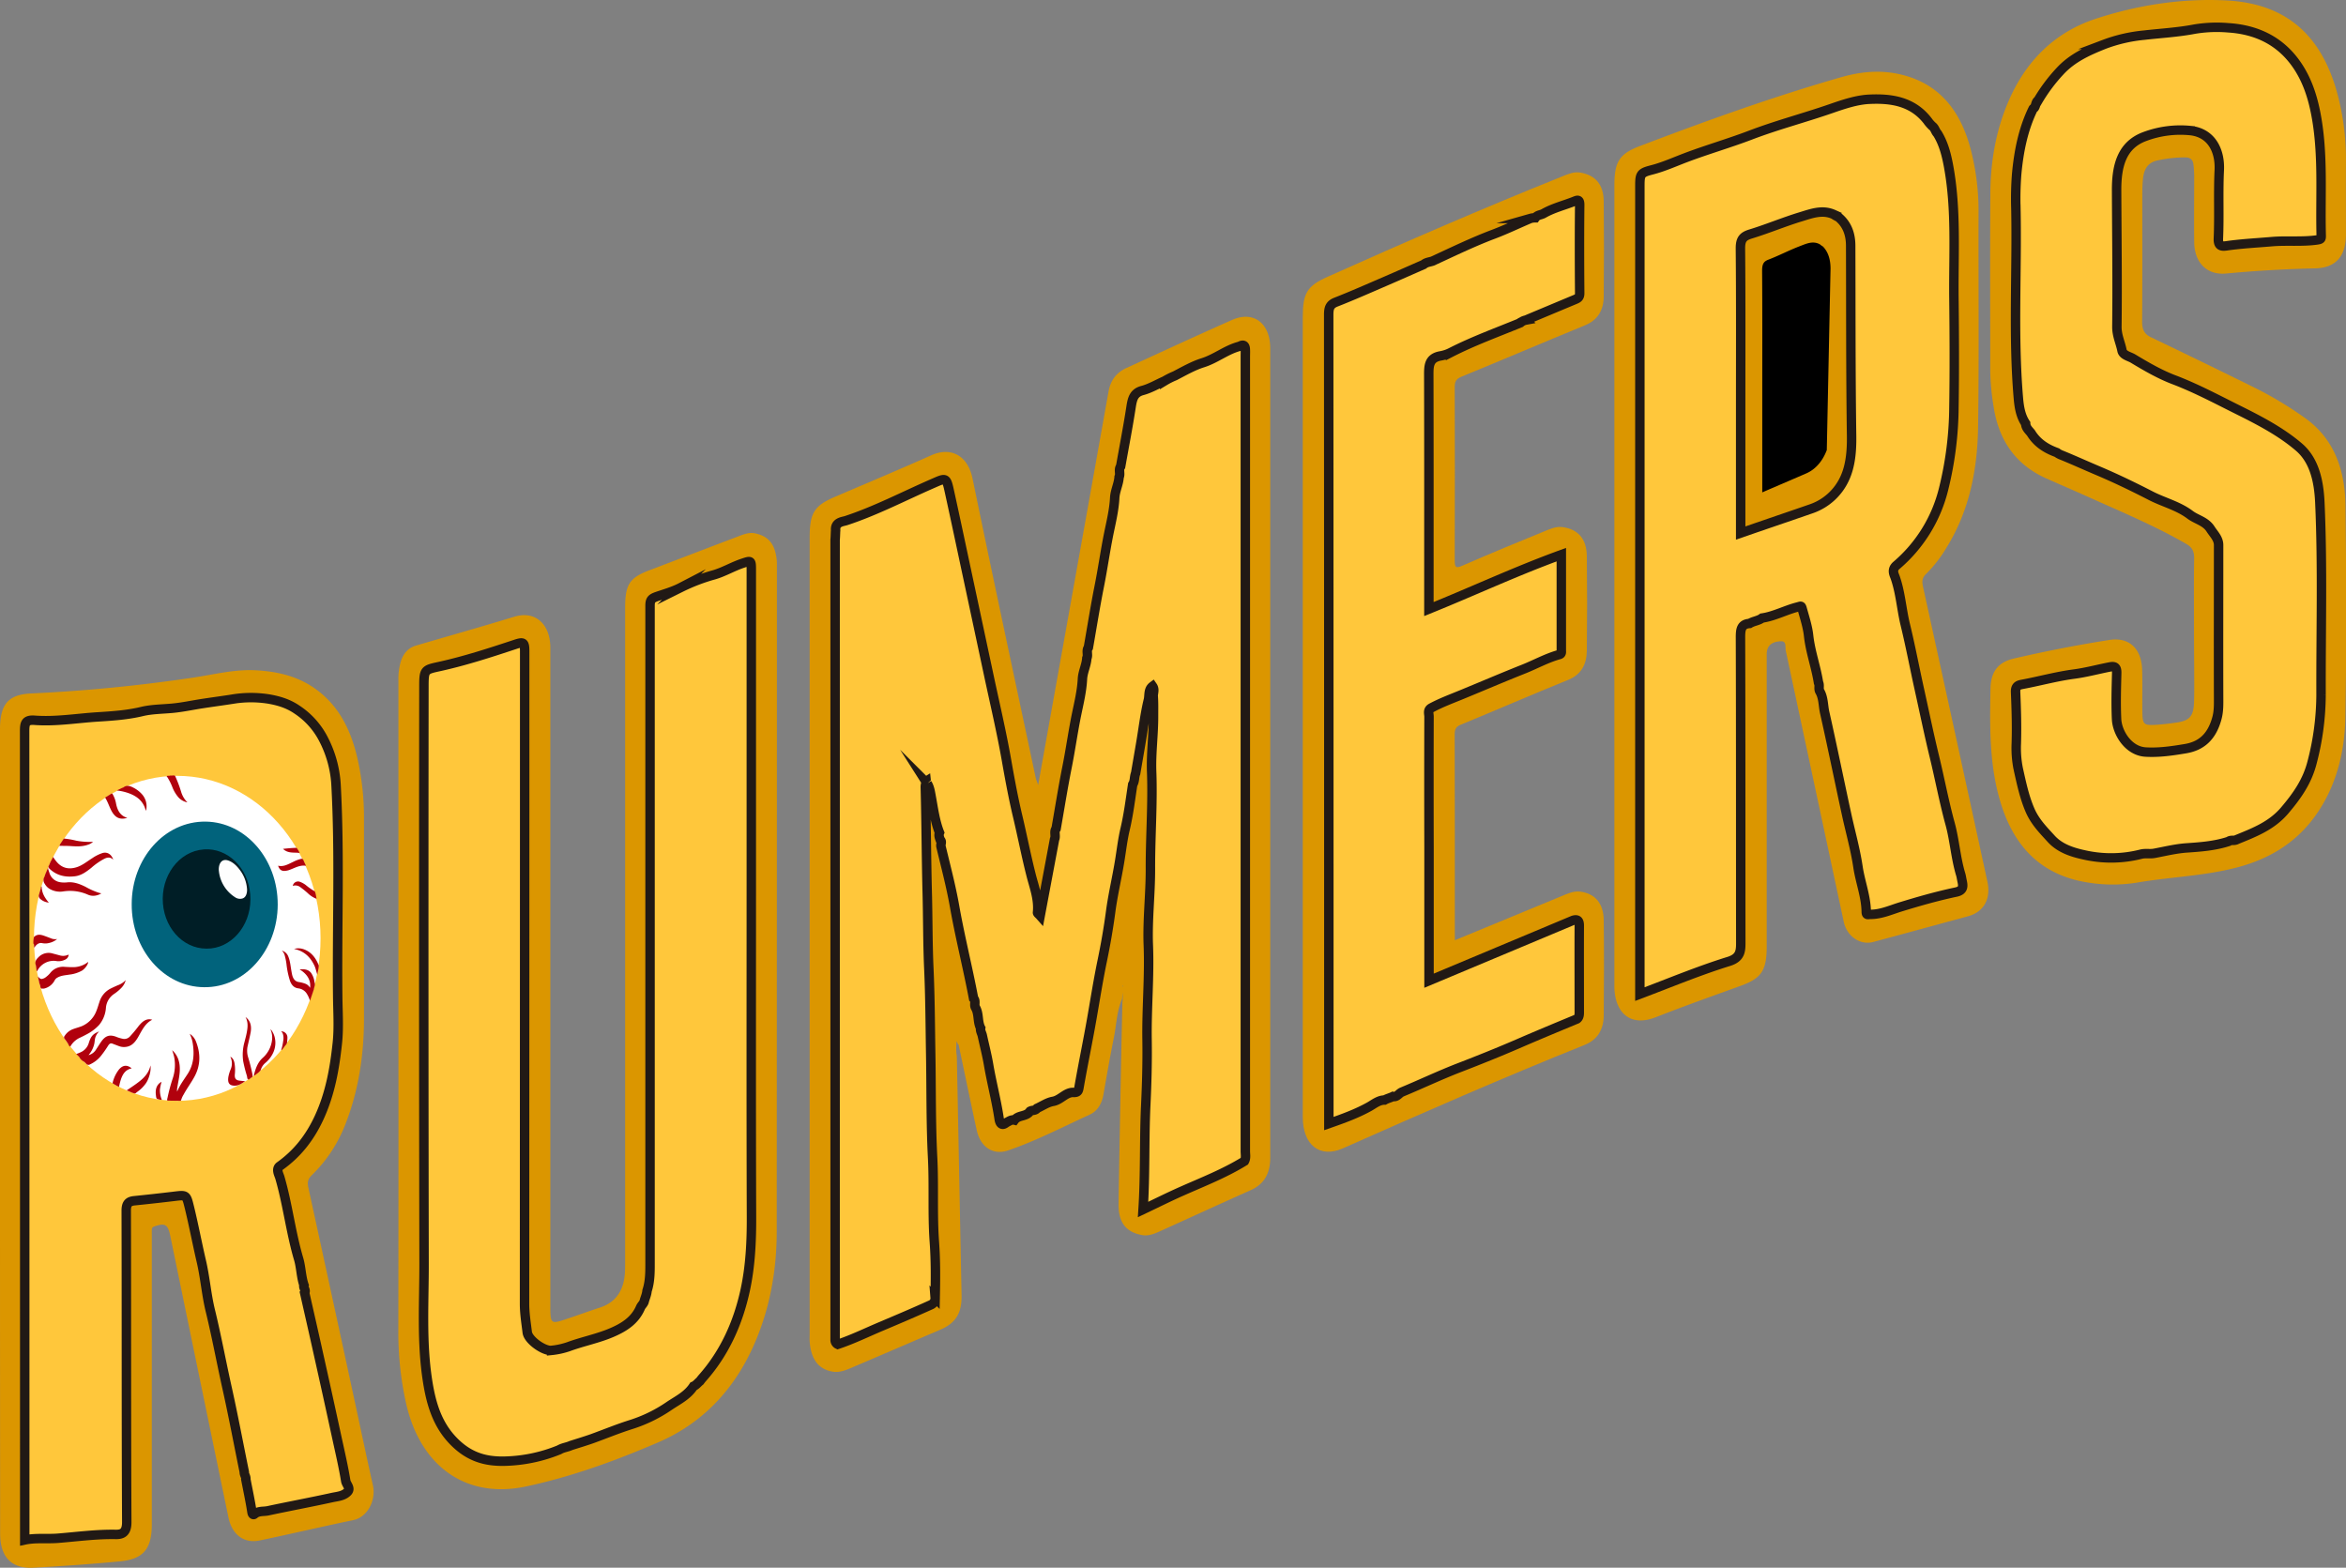 <svg id="Capa_1" data-name="Capa 1" xmlns="http://www.w3.org/2000/svg" viewBox="0 0 1243.29 830.86"><rect x="0" y="0" width="1243.29" height="830.86" fill="#808080" stroke="none"/><defs><style>.cls-1,.cls-3{fill:#db9600;}.cls-2{fill:#ffc73b;}.cls-2,.cls-3{stroke:#211915;stroke-miterlimit:10;stroke-width:5px;}.cls-4{fill:#fff;}.cls-5{fill:#e7e7e7;}.cls-6{fill:#b1010d;}.cls-7{fill:#b1020e;}.cls-8{fill:#01637c;}.cls-9{fill:#001e26;}.cls-10{fill:#fefefe;}</style></defs><title>Logo Rumers</title><path class="cls-1" d="M680.39,724.54c-2.85,6.48-3,13.67-4.37,20.52-2,10-3.78,20.11-5.53,30.19-.84,4.86-3.2,8.75-7.21,10.59-14.35,6.56-28.44,13.94-43.32,19-8,2.73-14.69-1.85-16.62-10.72-3.27-15-6.39-30.12-9.57-45.19a5.37,5.37,0,0,1-1.14-4.71c.24,3.2-.57,6.87.16,10.57q1.26,63.38,2.51,126.77c.19,9.53-3.08,14.8-11.29,18.31-15.35,6.56-30.67,13.19-46,19.72-3.48,1.48-7,3.11-10.87,2.52-7.6-1.18-11.63-6.5-12.34-16-.09-1.29,0-2.61,0-3.91q0-211,0-422.08c0-13.1,2.38-16.94,13.44-21.68,17-7.3,34.09-14.44,51-22,10.65-4.75,19.42.31,21.9,12.38,10.88,52.89,22.24,105.67,33.44,158.49.23,1.07.7,2.07,1.32,3.89,5.32-29.76,10.49-58.68,15.67-87.59q10.83-60.44,21.61-120.88c1.11-6.29,4.4-10.22,9.52-12.57,18.65-8.56,37.28-17.19,56-25.47,11.37-5,20.19,1.71,20.19,15.12q0,214.47,0,428.93c0,8.14-3.12,13.94-10.29,17.14-16.09,7.18-32.1,14.57-48.17,21.81-3,1.37-6.13,2.67-9.56,2-8.53-1.56-12.52-6.73-12.36-16.68.39-25.95.91-51.89,1.4-77.83.18-9.63.42-19.25.63-28.87.51-3-.28-5.92.42-8.78-.56-.15-.2,0-.19.29C680.84,720.08,680.48,722.3,680.39,724.54Z" transform="translate(-85.71 -195.14)"/><path class="cls-1" d="M296.86,734.16q0-89.13,0-178.25a33.33,33.33,0,0,1,1.24-10.13c1.33-4.26,3.94-7.27,8-8.47,17.36-5.1,34.79-10,52.09-15.29,11-3.41,18.9,3.64,19.18,15.83,0,1.31,0,2.62,0,3.92V886.52c0,10.54,0,10.56,9.2,7.46,5.73-1.92,11.42-4,17.16-5.87,8.58-2.83,12.69-9.31,13.19-18.78.13-2.44.1-4.89.1-7.34q0-172.38,0-344.75c0-12.47,2.31-15.9,13.17-20,15.3-5.79,30.55-11.7,45.85-17.47,3.08-1.16,6.21-2.62,9.6-2,7.37,1.45,10.88,5.78,11.73,14.34a28.59,28.59,0,0,1,.07,2.93q0,176.3-.09,352.59c0,21.26-3.8,41.87-12.44,61.09-10.71,23.84-27.63,41-50.24,50.79-22.85,9.85-46.24,18.37-70.42,23.48-30.94,6.54-55.79-10-63.44-44.57a172.49,172.49,0,0,1-4-37.8Q296.93,817.41,296.86,734.16Z" transform="translate(-85.71 -195.14)"/><path class="cls-1" d="M1248.46,528.35c0-12.4-.13-24.81.08-37.21.07-3.77-1.1-5.94-4.12-7.69-16.58-9.6-34.11-16.86-51.41-24.67-7.61-3.43-15.29-6.71-22.92-10.12q-23.83-10.65-27.89-38.32a127,127,0,0,1-1.74-18.47c0-31.5-.16-63,.06-94.49.11-16.28,2.8-32.2,9-47.11,9.33-22.66,25.09-38.07,47-45.23,22.57-7.37,46-10.9,69.36-9.65,33.73,1.81,52.92,20.93,60.27,56.66a132.86,132.86,0,0,1,2.82,27.65c-.06,13.22,0,26.44,0,39.66,0,11.66-5.5,17.77-16.27,18q-23.67.53-47.25,2.74c-10,.95-16.76-5.57-16.89-16.6-.13-11.75,0-23.5,0-35.25a54.19,54.19,0,0,0-.39-5.84c-.31-2.69-1.73-3.83-4.29-3.87a69.47,69.47,0,0,0-14.33,1.53c-5.27,1-7.61,4.21-8.18,10.15-.31,3.24-.32,6.52-.33,9.77,0,21.88.08,43.75-.09,65.61,0,4.14,1.12,6.57,4.65,8.27q28,13.41,55.84,27.17a196.4,196.4,0,0,1,25.52,15.41c15.71,11,21.55,27.67,21.77,46.8.42,37.37.61,74.75-.07,112.11-.31,17-4.15,33.6-13.21,48.11-10.67,17.09-25.9,26.58-44.08,31.37-17,4.48-34.49,5-51.69,7.83a82.45,82.45,0,0,1-32.66-.81c-22.72-5.38-35.68-21.13-42-44.58-5.06-18.79-4.8-38.06-4.42-57.3.18-9.15,4.32-14,12.53-15.86q25.1-5.82,50.49-9.81c10.45-1.64,17.07,4.55,17.36,16.07.19,7.34,0,14.69.09,22,.12,6.64.72,7.24,6.89,6.92,3.75-.2,7.48-.69,11.2-1.21,7-1,9.11-3.39,9.33-11.1.18-6,.07-12.08.07-18.11Q1248.47,538.63,1248.46,528.35Z" transform="translate(-85.71 -195.14)"/><path class="cls-1" d="M941.28,504.44V293.36c0-12.62,2.68-16.7,13.62-20.86,35.1-13.37,70.39-26.06,106.36-36.39,10.09-2.89,20.24-4,30.73-1.73,21,4.56,32.81,19,38.27,40.53a128.17,128.17,0,0,1,4,31.89c-.11,38.2.3,76.41-.24,114.6-.32,22.75-4.7,44.67-16.75,64a68.85,68.85,0,0,1-10.71,13.81c-2.14,2-2.38,3.93-1.75,6.8q17.16,78.15,34.14,156.35c2,9.12-1.87,16.09-10.26,18.38-16.72,4.55-33.44,9.13-50.17,13.62-7,1.87-14-2.93-15.69-10.67q-15.35-71.85-30.73-143.69c-.38-1.77.52-5.12-2.45-5-5.25.15-7.65,2.57-7.65,6.84q0,77.38,0,154.76c0,13-2.76,17-13.92,21.06-14.94,5.41-29.91,10.71-44.71,16.54S941,730.57,941.28,717c0-.81,0-1.63,0-2.44Z" transform="translate(-85.71 -195.14)"/><path class="cls-1" d="M85.71,794.29V581.76c0-13.27,4.21-18.52,16.52-19.1q43-2,85.69-8.37c11.14-1.64,22.18-4.55,33.53-3.9,10.75.61,21.17,2.85,30.46,9.17,14.24,9.69,20.87,24.59,24.13,41.82a141.49,141.49,0,0,1,2.57,26.22q0,53.63,0,107.25c0,19.26-2.81,38-9.74,55.83A75.64,75.64,0,0,1,251,817.92c-2.12,2.05-2.49,3.79-1.89,6.56q12.44,57,24.75,114.08c3.15,14.58,6.22,29.19,9.47,43.74,1.74,7.8-2.68,16.9-10.49,18.51-16.51,3.4-32.92,7.28-49.42,10.74-8.37,1.76-14.73-3-16.63-12.15q-15.45-74.56-30.81-149.17c-1.29-6.23-2.76-7.09-8.54-5.07-1.19.42-1.27,1.09-1.28,2.09s0,2.28,0,3.42V1003c0,13.26-4.65,18.46-16.79,19.62-15.27,1.46-30.55,2.53-45.86,3.37-11.6.63-17.73-5.45-17.73-18.16Q85.7,901,85.71,794.29Z" transform="translate(-85.71 -195.14)"/><path class="cls-1" d="M856.73,693.45c19.15-7.92,37.64-15.58,56.14-23.2,3.35-1.38,6.74-3.06,10.42-2.55,7.87,1.11,12.23,6.27,12.34,15.21.19,16.81.16,33.62,0,50.43-.08,7.54-3.36,12.88-10.14,15.6-43,17.26-85.61,35.9-128.07,54.79-12.2,5.43-21.28-1.72-21.29-16.54q0-87.9,0-175.79V363.14c0-12.77,2.37-16.49,13.26-21.36,41-18.37,82.26-36.27,123.9-53,3.22-1.3,6.45-2.8,10-2.17,8,1.41,12.23,6.34,12.33,15.26q.27,25.22,0,50.43c-.07,7.35-3.25,12.49-9.88,15.22-21.88,9-43.65,18.29-65.54,27.27-2.74,1.12-3.56,2.48-3.55,5.57q.15,45.78,0,91.56c0,4,.59,4.56,4.1,3,14.33-6.25,28.77-12.21,43.23-18.12,3.18-1.3,6.41-2.82,10-2.28,8.14,1.21,12.58,6.27,12.69,15.41q.29,25,0,49.95c-.07,7.45-3,12.81-10,15.63-19,7.69-37.76,15.86-56.69,23.66-2.5,1-3.35,2.23-3.35,5.16.11,35.42.07,70.84.07,106.26Z" transform="translate(-85.71 -195.14)"/><path class="cls-2" d="M528.57,476.24c-.41-4.46,3.74-4.6,5.55-5.19,15.8-5.2,30.64-13,45.89-19.64,7.18-3.15,7.18-3.45,8.93,4.54,3.36,15.31,6.6,30.65,9.88,46q5.43,25.38,10.85,50.78c3.22,15.12,6.79,30.17,9.46,45.4,1.74,9.91,3.59,19.9,5.89,29.56,2.42,10.17,4.43,20.55,7,30.71,1.59,6.45,4.32,13.23,3.52,20.41,0,.4.75.92,1.43,1.69,2.57-13.67,5.09-27.11,7.61-40.54.85-1.78-.44-3.93.83-5.63,1.91-10.89,3.64-21.81,5.8-32.64,1.84-9.21,3.13-18.53,5-27.74,1.28-6.2,2.82-12.5,3.15-18.91.2-3.89,2.08-7.26,2.33-11.07.84-1.78-.44-3.93.82-5.64,1.92-10.88,3.64-21.81,5.8-32.63,1.84-9.22,3.14-18.54,5-27.75,1.27-6.2,2.81-12.49,3.15-18.9.2-3.89,2.07-7.26,2.33-11.08.84-1.78-.44-3.92.82-5.63,1.87-10.49,3.9-20.94,5.52-31.47.66-4.29,1.41-7.54,6-8.76,4.06-1.08,7.85-3.33,11.76-5.06a40.21,40.21,0,0,1,5.49-2.75c4.85-2.53,9.8-5.35,14.77-6.9,6.91-2.16,12.61-7,19.54-8.74,1.74-1,2.92-.71,3,1.68.07,1.31,0,2.61,0,3.92q0,210.48,0,421c0,1.75.45,3.59-.46,5.26-10.62,6.55-22.1,11-33.35,16-6.66,2.95-13.19,6.22-20.39,9.64,1.21-18.77.56-36.86,1.41-54.9.56-11.69.89-23.41.71-35.07-.25-16.7,1.33-33.33.67-50.06-.53-13.48,1.15-27,1.11-40.58-.05-17.15,1.29-34.25.65-51.42-.37-9.86,1.06-19.74,1-29.66,0-3.56.1-7.13-.18-10.69.13-1.66.78-3.36-.3-4.93-2.36,1.76-1.68,4.88-2.24,7.2-1.83,7.46-2.69,15.19-4,22.8-.9,5.39-1.85,10.77-2.77,16.16-.78,1.89-.39,4.14-1.56,5.92-1.21,7.88-2.17,15.8-4,23.58-1.37,5.76-2,11.72-3,17.6-1.44,8.74-3.5,17.34-4.67,26.16s-2.69,17.53-4.49,26.19c-2.09,10.06-3.69,20.21-5.46,30.34-2.11,12.06-4.6,24-6.73,36.11-.39,2.21-.44,3.32-3.1,3.21-4-.16-6.69,4-10.75,4.73-2.92.49-5.64,2.39-8.45,3.66-.95,1.41-2.59.86-3.77,1.6-2,3-6.09,1.81-8.21,4.66-1.67-.41-2.94.67-4.32,1.33-2.51,2.1-3.49.21-3.82-2-1.45-9.74-4-19.25-5.65-29-.86-4.95-2.16-10-3.25-15-.26-1.38-1.19-2.58-.9-4.1-1.75-3.38-.79-7.56-2.75-10.88-.87-1.48.38-3.48-1-4.84-3.09-16.34-7.18-32.44-10.08-48.84-1.89-10.67-4.67-21.15-7.2-31.68-.29-1.21.77-2.5-.39-3.51-.45-1.23-.92-2.46-.38-3.81-2.46-6.24-3.26-12.93-4.5-19.51-.42-2.24-.74-4.54-2-6.52a2.13,2.13,0,0,1-.54-1.21c-.45.28-.1.74-.22,1.11a7.21,7.21,0,0,0-.27,2.27c.49,18.38.54,36.78,1,55.13.38,13.52.25,27.06.86,40.58.69,15.22.74,30.48,1,45.73.32,18.21.06,36.45,1,54.61.77,15-.15,30,.94,44.89.72,9.81.64,19.61.42,29.44a3.71,3.71,0,0,1-2.2,3.69c-8.84,4-17.8,7.8-26.69,11.56-7.52,3.18-15,6.83-22.74,9.41a2.54,2.54,0,0,1-1.39-2.32c0-1.31,0-2.62,0-3.92V481.14C528.47,479.5,528.43,477.87,528.57,476.24Z" transform="translate(-85.71 -195.14)"/><path class="cls-2" d="M382.11,963.49a81,81,0,0,1-29.77,6.06c-8.67.08-16.5-1.88-23.83-8.3-10.48-9.2-14.19-21.08-16.27-34.62-3.17-20.62-1.75-41.33-1.79-62q-.27-152.31-.08-304.61c0-9.8,0-9.85,7.93-11.58,13.73-3,27.11-7.36,40.47-11.79,4.35-1.45,5-1.11,5,3.67q0,172.88-.08,345.75c0,5.18.83,10.16,1.44,15.19.49,4.12,8.9,10.05,12.91,9.56a40.54,40.54,0,0,0,9.08-2c7.59-2.79,15.61-4.31,23-7.52,6-2.6,12-6.14,15-13.13.53-1.24,1.55-1.94,1.95-3.17.47-1.93,1.39-3.72,1.54-5.76,1.71-5.15,1.6-10.52,1.6-15.88q0-173.57,0-347.12c0-3,.62-3.9,3.57-4.93,4.23-1.47,8.62-2.66,12.76-4.81a98.88,98.88,0,0,1,17.69-6.75c5.19-1.53,9.86-4.36,15-6.07,4.5-1.5,4.65-1.66,4.65,3.61q0,83.47,0,167c0,58.59-.11,117.17.09,175.76.05,13.1-.58,26.13-3.31,38.77-3.77,17.45-10.95,33.33-22.56,46.48-.51.58-1,1.21-1.45,1.82-1.15.89-2,2.16-3.4,2.71-3.28,5-8.45,7.43-13,10.5a76.32,76.32,0,0,1-20,9.76c-7,2.2-13.79,5-20.7,7.51-3.73,1.32-7.53,2.44-11.29,3.65C386.27,962.17,384,962.34,382.11,963.49Z" transform="translate(-85.71 -195.14)"/><path class="cls-2" d="M1266.72,641.1c-7.24,2.36-14.69,2.91-22.19,3.42-5.76.4-11.45,1.81-17.16,2.88-2.33.43-4.61-.16-7,.44a64.42,64.42,0,0,1-28.37.75c-6.86-1.39-14.15-3.32-19.24-8.91-4.2-4.62-8.63-9-11.35-15.45-3-7.06-4.5-14.48-6.13-21.76a56,56,0,0,1-1-13.43c.27-9,0-18-.38-27-.15-3.24,1.37-3.81,3.54-4.21,9.14-1.7,18.12-4.21,27.38-5.43,6.3-.83,12.6-2.53,18.91-3.77,2.68-.53,3.84,0,3.75,3.31-.21,8.1-.45,16.23-.07,24.32.34,7.24,6.26,16.92,15.38,17.45,7.21.43,14.15-.63,21.07-1.78,8.22-1.36,14-6,16.75-16.23,1-3.75.89-7.26.88-11-.08-26.89,0-53.77,0-80.66,0-3.48-2.56-5.83-4.27-8.51-2.67-4.17-7.33-4.92-10.89-7.59-6.32-4.76-14-6.56-20.86-10.11-9.15-4.71-18.45-9.2-27.85-13.18-6.46-2.73-12.87-5.65-19.37-8.3a9.21,9.21,0,0,1-2.46-1.34c-5.53-2-10.43-5-13.75-10.42-1.21-1.5-2.75-2.78-2.81-5-2.74-4.09-3.46-8.72-3.88-13.7-2.82-33.32-.63-66.7-1.29-100a168.28,168.28,0,0,1,.39-18.27c1.08-12,3.41-23.91,8.71-34.79.13-.26.47-.4.7-.6.86-1.19.65-3,2-3.91a89.32,89.32,0,0,1,11.38-15.24c6.68-7.33,15.11-11,23.49-14.38a82,82,0,0,1,21.42-4.94c8.79-1,17.69-1.49,26.35-3.14a71.64,71.64,0,0,1,18.27-.74c14.48.94,27.24,6.64,36.18,19.64,5.35,7.79,8.33,16.69,10.16,26.45,4,21.25,2.2,42.62,2.75,63.93.05,1.76-.06,2.1-2.28,2.41-8,1.12-16.07.21-24,.9s-16,1.07-24,2.23c-2.91.42-4.37-.16-4.21-4,.52-12-.12-24,.47-36.11.48-9.72-3.67-19.79-15.41-21a53.76,53.76,0,0,0-23.82,3.07c-12.62,4.51-15.23,15.91-15.18,28.65.1,24.13.43,48.26.15,72.38,0,4.65,1.89,8.32,2.71,12.47.51,2.54,3.87,3.08,5.87,4.29,7,4.22,14.15,8.37,21.67,11.22,11.69,4.44,22.75,10.37,33.93,15.93s22.62,11.47,32.29,19.74c8.18,7,10.58,18.08,11.09,29.37,1.53,33.94.53,67.9.64,101.85a143.07,143.07,0,0,1-4.75,35.88c-2.59,10.21-8.08,17.86-14.44,25.38-7,8.29-16.24,11.76-25.45,15.53C1269.75,640.93,1268.05,640.07,1266.72,641.1Z" transform="translate(-85.71 -195.14)"/><path class="cls-2" d="M1049.44,556.93c-1.31-8.39-4.3-16.31-5.24-24.9-.51-4.72-2.11-9.6-3.43-14.35-.47-1.7-.75-1.25-2.28-.87-6.42,1.61-12.37,4.91-18.93,5.88-2,1.49-4.53,1.59-6.61,2.87-4.5.32-4.86,3.16-4.85,7.49.18,53.38.09,106.75.16,160.13,0,5.39.37,9.42-6.4,11.51C986.09,709.56,970.73,716,954.78,722V295.34c0-7.73-.17-8.48,6.24-10.13,6.14-1.57,11.86-4.15,17.72-6.38,11.49-4.37,23.28-7.74,34.74-12.11,14.09-5.37,28.59-9.14,42.75-14.06,6.68-2.32,13.53-4.6,20.12-4.91,11.58-.54,23.42,1,31.56,12.25a20,20,0,0,0,1.84,2c1.37.93,1.61,2.8,2.74,3.93,3.18,5.18,4.69,10.9,5.83,17,4.38,23.44,2.62,47.13,2.9,70.73.22,19.09.3,38.19,0,57.28a185.64,185.64,0,0,1-5.44,43.2,77.31,77.31,0,0,1-25,40.62c-2.72,2.33-1.29,4.73-.68,6.46,2.83,8.14,3.34,16.81,5.37,25.12,2.71,11.15,4.85,22.47,7.33,33.69,2.68,12.08,5.17,24.22,8.09,36.22,2.87,11.82,5.1,23.81,8.32,35.56,2.39,8.73,2.95,18.12,5.64,26.92.22.74.36,1.64.48,2.27.53,2.83,1.77,5.93-3,6.93-9.86,2.08-19.59,4.85-29.28,7.82-5.19,1.59-10.39,4-16.06,4-1.35,0-2.21.61-2.24-1.41-.13-8.19-3.19-15.75-4.38-23.75-1.38-9.34-4-18.47-6-27.71-1.88-8.59-3.67-17.21-5.51-25.81-2-9.4-4-18.82-6.11-28.18-.87-3.76-.61-7.83-2.59-11.29C1049.31,560.11,1050.21,558.38,1049.44,556.93Z" transform="translate(-85.71 -195.14)"/><path class="cls-2" d="M215.18,975.27c-3.07-15-5.9-30.14-9.24-45.06-3-13.47-5.5-27.09-8.78-40.51-2.07-8.49-2.75-17.56-4.74-26.06-2.2-9.45-4-19-6.3-28.46-1.69-6.82-1.56-6.8-8.15-6q-10.5,1.26-21,2.33c-3.07.31-4.37,1.46-4.36,5.33.15,55,0,110,.28,165,0,5.55-2.39,6.59-5.92,6.52-10.13-.18-20.18,1.17-30.22,2-6.06.52-12.13-.3-17.93.93v-6.45q0-210.84-.06-421.68c0-4.3.11-6.68,5.28-6.29,11.23.85,22.47-1.1,33.67-1.79,7.61-.48,15.5-1,23.21-2.85,5-1.21,10.55-1.24,15.85-1.71s10.68-1.64,16-2.46,10.52-1.51,15.76-2.32a60,60,0,0,1,19.6-.13c5.32.93,10.25,2.38,15,5.63a41.36,41.36,0,0,1,14,15.62,59.73,59.73,0,0,1,6.64,23.77c2.08,37.48.5,75,.91,112.54.09,8.22.67,16.54-.18,24.67-1.45,13.66-3.81,27-9.69,39.7-5,10.77-11.67,19.1-20.78,25.59-2.25,1.59-.41,4.62,0,6.11,4.11,14.17,5.77,29,9.95,43.14,1.3,4.4,1.28,9.38,2.83,13.88-.54,1.41,1.26,2.58.34,4,2.41,10.66,4.85,21.3,7.22,32q5,22.33,9.84,44.69c1.67,7.66,3.46,15.31,4.73,23.05.32,1.95,2.82,3.91.93,5.83-2.18,2.24-5.39,2.39-8.19,3-11.29,2.48-22.64,4.58-33.94,7-2.4.52-5.07-.07-7.24,1.83-.46.4-1.05.16-1.25-1.11-.91-5.84-2.15-11.63-3.27-17.43C216.2,977.77,215.08,976.68,215.18,975.27Z" transform="translate(-85.71 -195.14)"/><path class="cls-2" d="M891.48,366.21c-12.41,5.11-25,9.66-37.05,15.82a19.56,19.56,0,0,1-5.23,1.72c-6.51,1.13-6.3,5.61-6.29,10.92.11,41.07.06,82.15.06,123.27,23.38-9.44,46.15-20.1,70.18-28.84,0,17.28,0,34,0,50.72,0,.88.26,1.86-1.06,2.23-6.54,1.79-12.54,5.15-18.83,7.66-11,4.36-21.8,9-32.7,13.48-5.42,2.24-11,4.28-16.25,7.1-2.17,1.16-1.26,3.1-1.27,4.67q-.1,34.51,0,69v70.94l76.34-32c2.29-.69,3.3.07,3.29,2.82-.07,15.32,0,30.63,0,46,0,1.36-.13,2.61-1.25,3.46-10.44,4.33-20.88,8.66-31.26,13.17-10.19,4.41-20.53,8.56-30.9,12.56s-20.36,8.76-30.58,13c-1.64.69-2.64,2.83-4.72,2.34-1.47.73-3.07,1.07-4.5,1.89-3.08,0-5.6,2.11-8,3.47-6.79,3.78-13.93,6.35-21.51,9v-5.12q0-211.78-.08-423.57c0-3.54.63-5.41,3.89-6.68,8.88-3.48,17.64-7.37,26.42-11.15,6.67-2.88,13.31-5.84,20-8.76,1.37-1.19,3.09-1.28,4.67-1.79,10.67-4.91,21.24-10.06,32.21-14.2,6.67-2.51,13.13-5.64,19.71-8.42a9.21,9.21,0,0,1,2.59-.35c1.13-1.62,3.05-1.44,4.5-2.34,5.12-2.89,10.75-4.26,16.13-6.38,1.4-.56,2.93-1.4,2.9,1.86-.17,15.62-.13,31.24,0,46.85,0,2.18-1,2.72-2.48,3.32q-13,5.43-26.06,10.91A5.9,5.9,0,0,0,891.48,366.21Z" transform="translate(-85.71 -195.14)"/><path class="cls-3" d="M1060,310.21c4.6,3.8,6.48,9,6.5,15.11.11,33.57,0,67.14.48,100.7.12,8.07-.54,16.07-3.72,22.83a30.32,30.32,0,0,1-17.58,15.91c-9.86,3.42-19.74,6.78-29.61,10.17l-7.87,2.72v-65.3c0-28.55.13-57.11-.13-85.66,0-4.77,1.48-6.34,5.41-7.54,8.9-2.72,17.56-6.37,26.46-9.08,5.67-1.72,11.5-4,17.53-1.29A18,18,0,0,0,1060,310.21Z" transform="translate(-85.71 -195.14)"/><path d="M1053.84,433.67c-2.19,5.83-6,10.27-10.91,12.38-6.13,2.67-12.27,5.28-18.4,7.92-1.57.67-3.14,1.35-4.89,2.12V405.27c0-22.22.08-44.44-.08-66.66,0-3.71.92-4.93,3.36-5.87,5.53-2.11,10.91-4.95,16.44-7.06,3.52-1.34,7.14-3.14,10.89-1a10.27,10.27,0,0,0,1.57,1.12c2.86,3,4,7,4,11.75" transform="translate(-85.71 -195.14)"/><ellipse class="cls-4" cx="93.94" cy="497.3" rx="75.94" ry="86.11"/><path class="cls-5" d="M171.38,778.05a6.48,6.48,0,0,1-1.18-3.73,14.47,14.47,0,0,1,.55-5.15,5.45,5.45,0,0,0-2.3,4.46,10.42,10.42,0,0,0,.1,2c.11,1.1.28,2.07,1.55,2a.39.39,0,0,1,.39.39" transform="translate(-85.71 -195.14)"/><path class="cls-6" d="M178.49,606.33a66.58,66.58,0,0,1,3.31,8.78,13,13,0,0,0,3.25,5.28,8.55,8.55,0,0,1-4.79-2.69,18.48,18.48,0,0,1-3.11-5.15,29,29,0,0,0-3.15-6.11c.73-.28,1.43,0,2.06-.3C176.86,606.36,177.71,605.84,178.49,606.33Z" transform="translate(-85.71 -195.14)"/><path class="cls-7" d="M243.84,645.81l.67,1.39c-3-.44-6.08.42-8.82-2.17,2.51-.29,4.75-.5,7-.54.46,0,.47.52.76.69A1.14,1.14,0,0,0,243.84,645.81Z" transform="translate(-85.71 -195.14)"/><path class="cls-7" d="M107.47,665.08c.13,0,.32-.26.33.08.12,3.37,1.69,5.91,3.79,8.35a7.9,7.9,0,0,1-4.48-1.91,2.06,2.06,0,0,1-.64-2.58,3.54,3.54,0,0,0,.18-.81A18.72,18.72,0,0,0,107.47,665.08Z" transform="translate(-85.71 -195.14)"/><path class="cls-6" d="M174.41,778.45c-.26-.58,0-1.11.11-1.65a91.35,91.35,0,0,1,2.65-9.87,22.55,22.55,0,0,0,.84-11.61,31.7,31.7,0,0,0-1.07-3.6c3.34,3,4.36,7.07,4,11.71-.22,2.8-.87,5.52-1.3,8.28a7.33,7.33,0,0,0-.07,1.94c.35-.7.67-1.42,1-2.11,1.37-2.59,3.09-4.91,4.66-7.35,3.11-4.86,3.52-10.24,2.65-15.92a17.6,17.6,0,0,0-1.62-5.23,8.49,8.49,0,0,1,3.4,4.32c2.44,6.37,2.34,12.58-1,18.6-1.75,3.17-3.87,6-5.6,9.2a11.9,11.9,0,0,0-1.33,2.92c-.13.59-.55.47-.91.47Z" transform="translate(-85.71 -195.14)"/><path class="cls-6" d="M106.55,716.12l-.77-3.5c.71.78,1.29,1.47,2.21,1.33a5,5,0,0,0,2.29-1.16,12.49,12.49,0,0,0,2-1.92,8.62,8.62,0,0,1,7.62-3.32c1.6.1,3.19.19,4.79.17a12.76,12.76,0,0,0,7.78-2.81c-.19,1.81-2,3.78-3.2,4.58a17.78,17.78,0,0,1-6.81,2.18c-2.12.37-4.31.42-6.29,1.56a3.48,3.48,0,0,0-1.42,1.35,8.43,8.43,0,0,1-5.75,4.5c-.25,0-.5,0-.75,0-.62.1-1-.12-1.11-.88S106.75,716.82,106.55,716.12Z" transform="translate(-85.71 -195.14)"/><path class="cls-6" d="M252,719.59l-2,5.94a16.17,16.17,0,0,0-1.71-3.77,6.16,6.16,0,0,0-4.37-2.79c-2.27-.23-3.65-1.66-4.5-3.91a45.51,45.51,0,0,1-1.9-9.08,33.9,33.9,0,0,0-.91-4.46,5.46,5.46,0,0,0-1.51-2.58,5.2,5.2,0,0,1,3.42,3.21c1,2.45,1.17,5.13,1.65,7.73.12.66.22,1.33.39,2,.54,2.11,1.6,3.52,3.7,3.75a17.46,17.46,0,0,1,3.28.87,4.82,4.82,0,0,1,2.5,2.2c.52-3.9-1.39-7.25-5.54-9.79,2.95-.34,5,.31,6.18,2a11.48,11.48,0,0,1,1.73,4.87,3.82,3.82,0,0,0,.15.48C252.72,717.42,252.16,718.46,252,719.59Z" transform="translate(-85.71 -195.14)"/><path class="cls-6" d="M104.7,706.7c-.69-1.89.2-3.1,1.38-4.23a7.44,7.44,0,0,1,7.53-2c1.24.33,2.49.66,3.74,1a6.34,6.34,0,0,0,4.74-.44,3,3,0,0,1-1.53,2.53,7.75,7.75,0,0,1-5.31.87,9.72,9.72,0,0,0-9.72,5.15c-.13.25-.21.31-.4.13C105,708.66,104.84,707.68,104.7,706.7Z" transform="translate(-85.71 -195.14)"/><path class="cls-6" d="M220.63,765.12c-.16,0-.47.32-.34-.21.83-3.43,2-6.66,4.52-9a14.93,14.93,0,0,0,5-9.09,11,11,0,0,0-.41-5.24c-.1-.28-.32-.55-.2-.9,2.91,3.46,3.26,8.94.85,13.26a15.36,15.36,0,0,1-3.76,4.56,7.57,7.57,0,0,0-2.42,3.82,9.09,9.09,0,0,1-2.31,2.08C221.25,764.66,220.94,764.89,220.63,765.12Z" transform="translate(-85.71 -195.14)"/><path class="cls-6" d="M156,774.36,152.88,773c1.77-1.21,3.5-2.33,5.18-3.56,2.48-1.81,4.87-3.75,6.39-6.75a11.13,11.13,0,0,0,1-2.88c.43,2.61-.64,6.79-2.33,9.32a18.08,18.08,0,0,1-4.6,4.63c-.32.23-.61.49-.91.74C157,774.89,156.52,774.39,156,774.36Z" transform="translate(-85.71 -195.14)"/><path class="cls-6" d="M145.35,769.24a18.25,18.25,0,0,1,3.45-7.33c2.06-2.37,4.28-2.56,6.7-.56-4.41.92-5.59,4.86-6.56,9a1.77,1.77,0,0,1-.23.79A30,30,0,0,1,145.35,769.24Z" transform="translate(-85.71 -195.14)"/><path class="cls-6" d="M253.91,711.69c-.6-1.56-.86-3.26-1.58-4.79-2.3-4.88-5.8-7.86-10.8-8.84a8.26,8.26,0,0,1,4.93.1c4,1.33,6.57,4.44,8.19,8.69C254.6,708.5,254.1,710.06,253.91,711.69Z" transform="translate(-85.71 -195.14)"/><path class="cls-7" d="M170.49,778c-.05,0-.1-.1-.16-.11-1.77-.36-1.77-.36-2-2.4-.43-3.3.58-5.75,3-7a26.43,26.43,0,0,0-.85,4,12.91,12.91,0,0,0,1,5.53Z" transform="translate(-85.71 -195.14)"/><path class="cls-6" d="M235.19,751.49c-.53.36-.41,0-.3-.35a30.1,30.1,0,0,0,.94-4.53,7.41,7.41,0,0,0-.25-3.65,3.4,3.4,0,0,0-.87-1.24,3.26,3.26,0,0,1,3.32,3.35c0,.78-.1,1.55-.15,2.32-.1,1.17-1,1.77-1.52,2.6C236,750.52,235.58,751,235.19,751.49Z" transform="translate(-85.71 -195.14)"/><path class="cls-8" d="M155.51,674.3c0-24,17.26-44,39.25-43.72,21.19.32,38.19,19.88,38.13,44s-17.35,44-39,43.76C172.45,718.18,155.38,698.46,155.51,674.3Z" transform="translate(-85.71 -195.14)"/><path class="cls-6" d="M127.68,755.29l-1.55-1.54a20.76,20.76,0,0,0,2.81-1.17,7.69,7.69,0,0,0,3.86-4.8c1.14-3.59,2.29-4.77,5.5-6a7.29,7.29,0,0,0-2.24,3.87c-.13.8-.19,1.61-.33,2.41a13.22,13.22,0,0,1-2.58,5.6c-.14.18-.26.38-.49.7a6.83,6.83,0,0,0,4.09-3.19c.9-1.32,1.71-2.72,2.63-4,2.15-3.07,4.33-3.8,7.63-2.65a20.26,20.26,0,0,0,4.07,1.22,4,4,0,0,0,3.46-1.26,67.45,67.45,0,0,0,4.71-5.65c1.58-1.86,3.27-3.57,5.78-3.49a5.79,5.79,0,0,1,1.37.26c-3.5,1.67-5.24,5.16-7.11,8.52-1.46,2.63-3.13,5-6,5.7a7.65,7.65,0,0,1-4.63-.29l-3.37-1.28c-1-.37-1.61.08-2.18.93A57.13,57.13,0,0,1,139,755a16.08,16.08,0,0,1-5.55,4.23,1.59,1.59,0,0,1-2.18-.44,8.47,8.47,0,0,0-1.09-1A5.91,5.91,0,0,1,127.68,755.29Z" transform="translate(-85.71 -195.14)"/><path class="cls-6" d="M121.84,748.37c-.62-.89-1.2-1.82-1.87-2.65a1.15,1.15,0,0,1,0-1.56,8.9,8.9,0,0,1,4.62-3.66c1.48-.55,3-.92,4.49-1.52a14.23,14.23,0,0,0,7.8-8.29c.59-1.44,1-3,1.51-4.46a11.7,11.7,0,0,1,6.11-7.25c1.21-.6,2.43-1.15,3.66-1.68a10.37,10.37,0,0,0,4.16-2.72,8.93,8.93,0,0,1-2.18,4,23.46,23.46,0,0,1-4,3.36,9.75,9.75,0,0,0-4.29,7.33,16,16,0,0,1-3.59,9.05,23.68,23.68,0,0,1-6.63,5q-1.73.94-3.51,1.77a11.14,11.14,0,0,0-5.15,4.71C122.32,749.57,122.08,749,121.84,748.37Z" transform="translate(-85.71 -195.14)"/><path class="cls-6" d="M111.79,655.4a1.11,1.11,0,0,1-.17-1.53c.32-.59.54-1.25.81-1.88l1.43-2.69a20.29,20.29,0,0,0,2.45,3.23c2.88,2.93,6.24,3.34,9.84,2.27,3.12-.92,5.67-3.1,8.43-4.82a21.14,21.14,0,0,1,5.56-2.78c2.48-.65,4.71.74,5.59,3.61-1.41-1.52-2.94-1.34-4.49-.65a34.83,34.83,0,0,0-7.13,4.91c-2.66,2.11-5.34,4.08-8.68,4.48C120.41,660.16,115.75,659.26,111.79,655.4Z" transform="translate(-85.71 -195.14)"/><path class="cls-6" d="M109.67,658.58l1.46-3.48a13.83,13.83,0,0,0,.71,2.42,7,7,0,0,0,5.6,5.15,13.34,13.34,0,0,0,3.94.1c3.44-.35,6.6.85,9.7,2.39a37.29,37.29,0,0,0,7.15,3.17c.33.09.67.15,1.18.27a7.62,7.62,0,0,1-2.94,1.16,6.85,6.85,0,0,1-4.24-.49,23.34,23.34,0,0,0-13-1.69,10.86,10.86,0,0,1-7.47-1.5,7.4,7.4,0,0,1-2.35-2.55,3.25,3.25,0,0,1-.27-3.46A10,10,0,0,0,109.67,658.58Z" transform="translate(-85.71 -195.14)"/><path class="cls-6" d="M215.82,734.16c2.49,1.78,3.41,4.64,2.67,8.4-.48,2.45-1.07,4.88-1.61,7.32a11.72,11.72,0,0,0,.34,5.64,89.63,89.63,0,0,1,2.34,9.4c.1.69,0,1-.57,1.3s-1.24,1.19-1.77,1-.48-1.32-.69-2a70.89,70.89,0,0,1-1.92-7.56,24.51,24.51,0,0,1,.65-10.19c.47-1.87,1-3.73,1.32-5.64C217.06,739.13,217.17,736.58,215.82,734.16Z" transform="translate(-85.71 -195.14)"/><path class="cls-6" d="M148.1,613.83l2.43-1.16a2.35,2.35,0,0,0,.61-.24c1.66-1.24,3.27-.85,4.94,0a15.36,15.36,0,0,1,5.23,4.06,9.64,9.64,0,0,1,1.77,8.39c-.33-.88-.58-1.71-.93-2.48-1.7-3.64-4.61-5.48-7.88-6.75a27.78,27.78,0,0,0-6-1.49C147.91,614.15,147.74,614.13,148.1,613.83Z" transform="translate(-85.71 -195.14)"/><path class="cls-6" d="M153.19,628.58c-4,1.22-6.56-.09-8.58-4.05-1.1-2.18-1.85-4.57-3.19-6.71,1.08-.66,2.16-1.29,3.21-2,.42-.27.58-.08.82.29a15.14,15.14,0,0,1,1.8,5.1C148,624.8,149.55,627.57,153.19,628.58Z" transform="translate(-85.71 -195.14)"/><path class="cls-6" d="M215.62,768.17c-1.8,1.23-3.48,2.41-5.67,2.36-3-.07-3.66-1.81-3.2-4.72A20.79,20.79,0,0,1,207.9,762a7.9,7.9,0,0,0-.15-6.83c1.3.62,2.05,1.93,2.32,3.94a22,22,0,0,1,.1,5.32c-.28,2.71,1,3.27,2.6,3.45Z" transform="translate(-85.71 -195.14)"/><path class="cls-6" d="M117.68,642.36l1.87-2.8a43.21,43.21,0,0,1,6.48,1.1,37.33,37.33,0,0,0,9,.62,7,7,0,0,1-2.72,1.55c-3,1.08-6.07.92-9.14.72-2-.13-3.94-.1-6-.13Z" transform="translate(-85.71 -195.14)"/><path class="cls-6" d="M247.88,654c-3.1-.52-5.64,1-8.3,2a9.19,9.19,0,0,1-3.21.72c-1.66,0-2.68-.87-3.28-2.77,2.92.72,5.39-.82,7.92-2a19.4,19.4,0,0,1,4.17-1.6,1,1,0,0,1,1.35.71C246.91,652,247.38,652.92,247.88,654Z" transform="translate(-85.71 -195.14)"/><path class="cls-6" d="M103.71,691.74c1.63-1.62,3.46-1.32,5.3-.68,1.37.48,2.72,1,4.08,1.53a5.77,5.77,0,0,0,2.91.21,9.79,9.79,0,0,1-4.41,2.13,7.87,7.87,0,0,1-3.45.07c-1.87-.38-3.17.68-4.24,2.4-.27-.65,0-1.33-.26-1.87a.64.64,0,0,1-.23-.44A12.56,12.56,0,0,1,103.71,691.74Z" transform="translate(-85.71 -195.14)"/><path class="cls-6" d="M252.3,667.39c.41.22.43.71.59,1.11a26.76,26.76,0,0,1,.58,3,13.56,13.56,0,0,1-4.66-3,44.86,44.86,0,0,0-3.82-3.09,4.3,4.3,0,0,0-4.12-.76,2.84,2.84,0,0,1,3.5-2.26,11.61,11.61,0,0,1,3.46,1.86A29.47,29.47,0,0,0,252.3,667.39Z" transform="translate(-85.71 -195.14)"/><path class="cls-9" d="M195.25,697.9c-13,.07-23.4-11.85-23.29-26.56.1-14.21,10.46-26.73,24.41-26.05,11.77.58,22.11,11.58,22.06,26.52C218.37,686.26,207.94,698,195.25,697.9Z" transform="translate(-85.71 -195.14)"/><path class="cls-10" d="M216.65,666.64c0,2.5-.88,4.24-2.5,4.69a4.61,4.61,0,0,1-3.81-.63,18.74,18.74,0,0,1-8.6-13.65,7.85,7.85,0,0,1,0-2.42c.48-3,2.35-4.31,4.93-3.43s4.6,2.89,6.32,5.24A18.81,18.81,0,0,1,216.65,666.64Z" transform="translate(-85.71 -195.14)"/></svg>